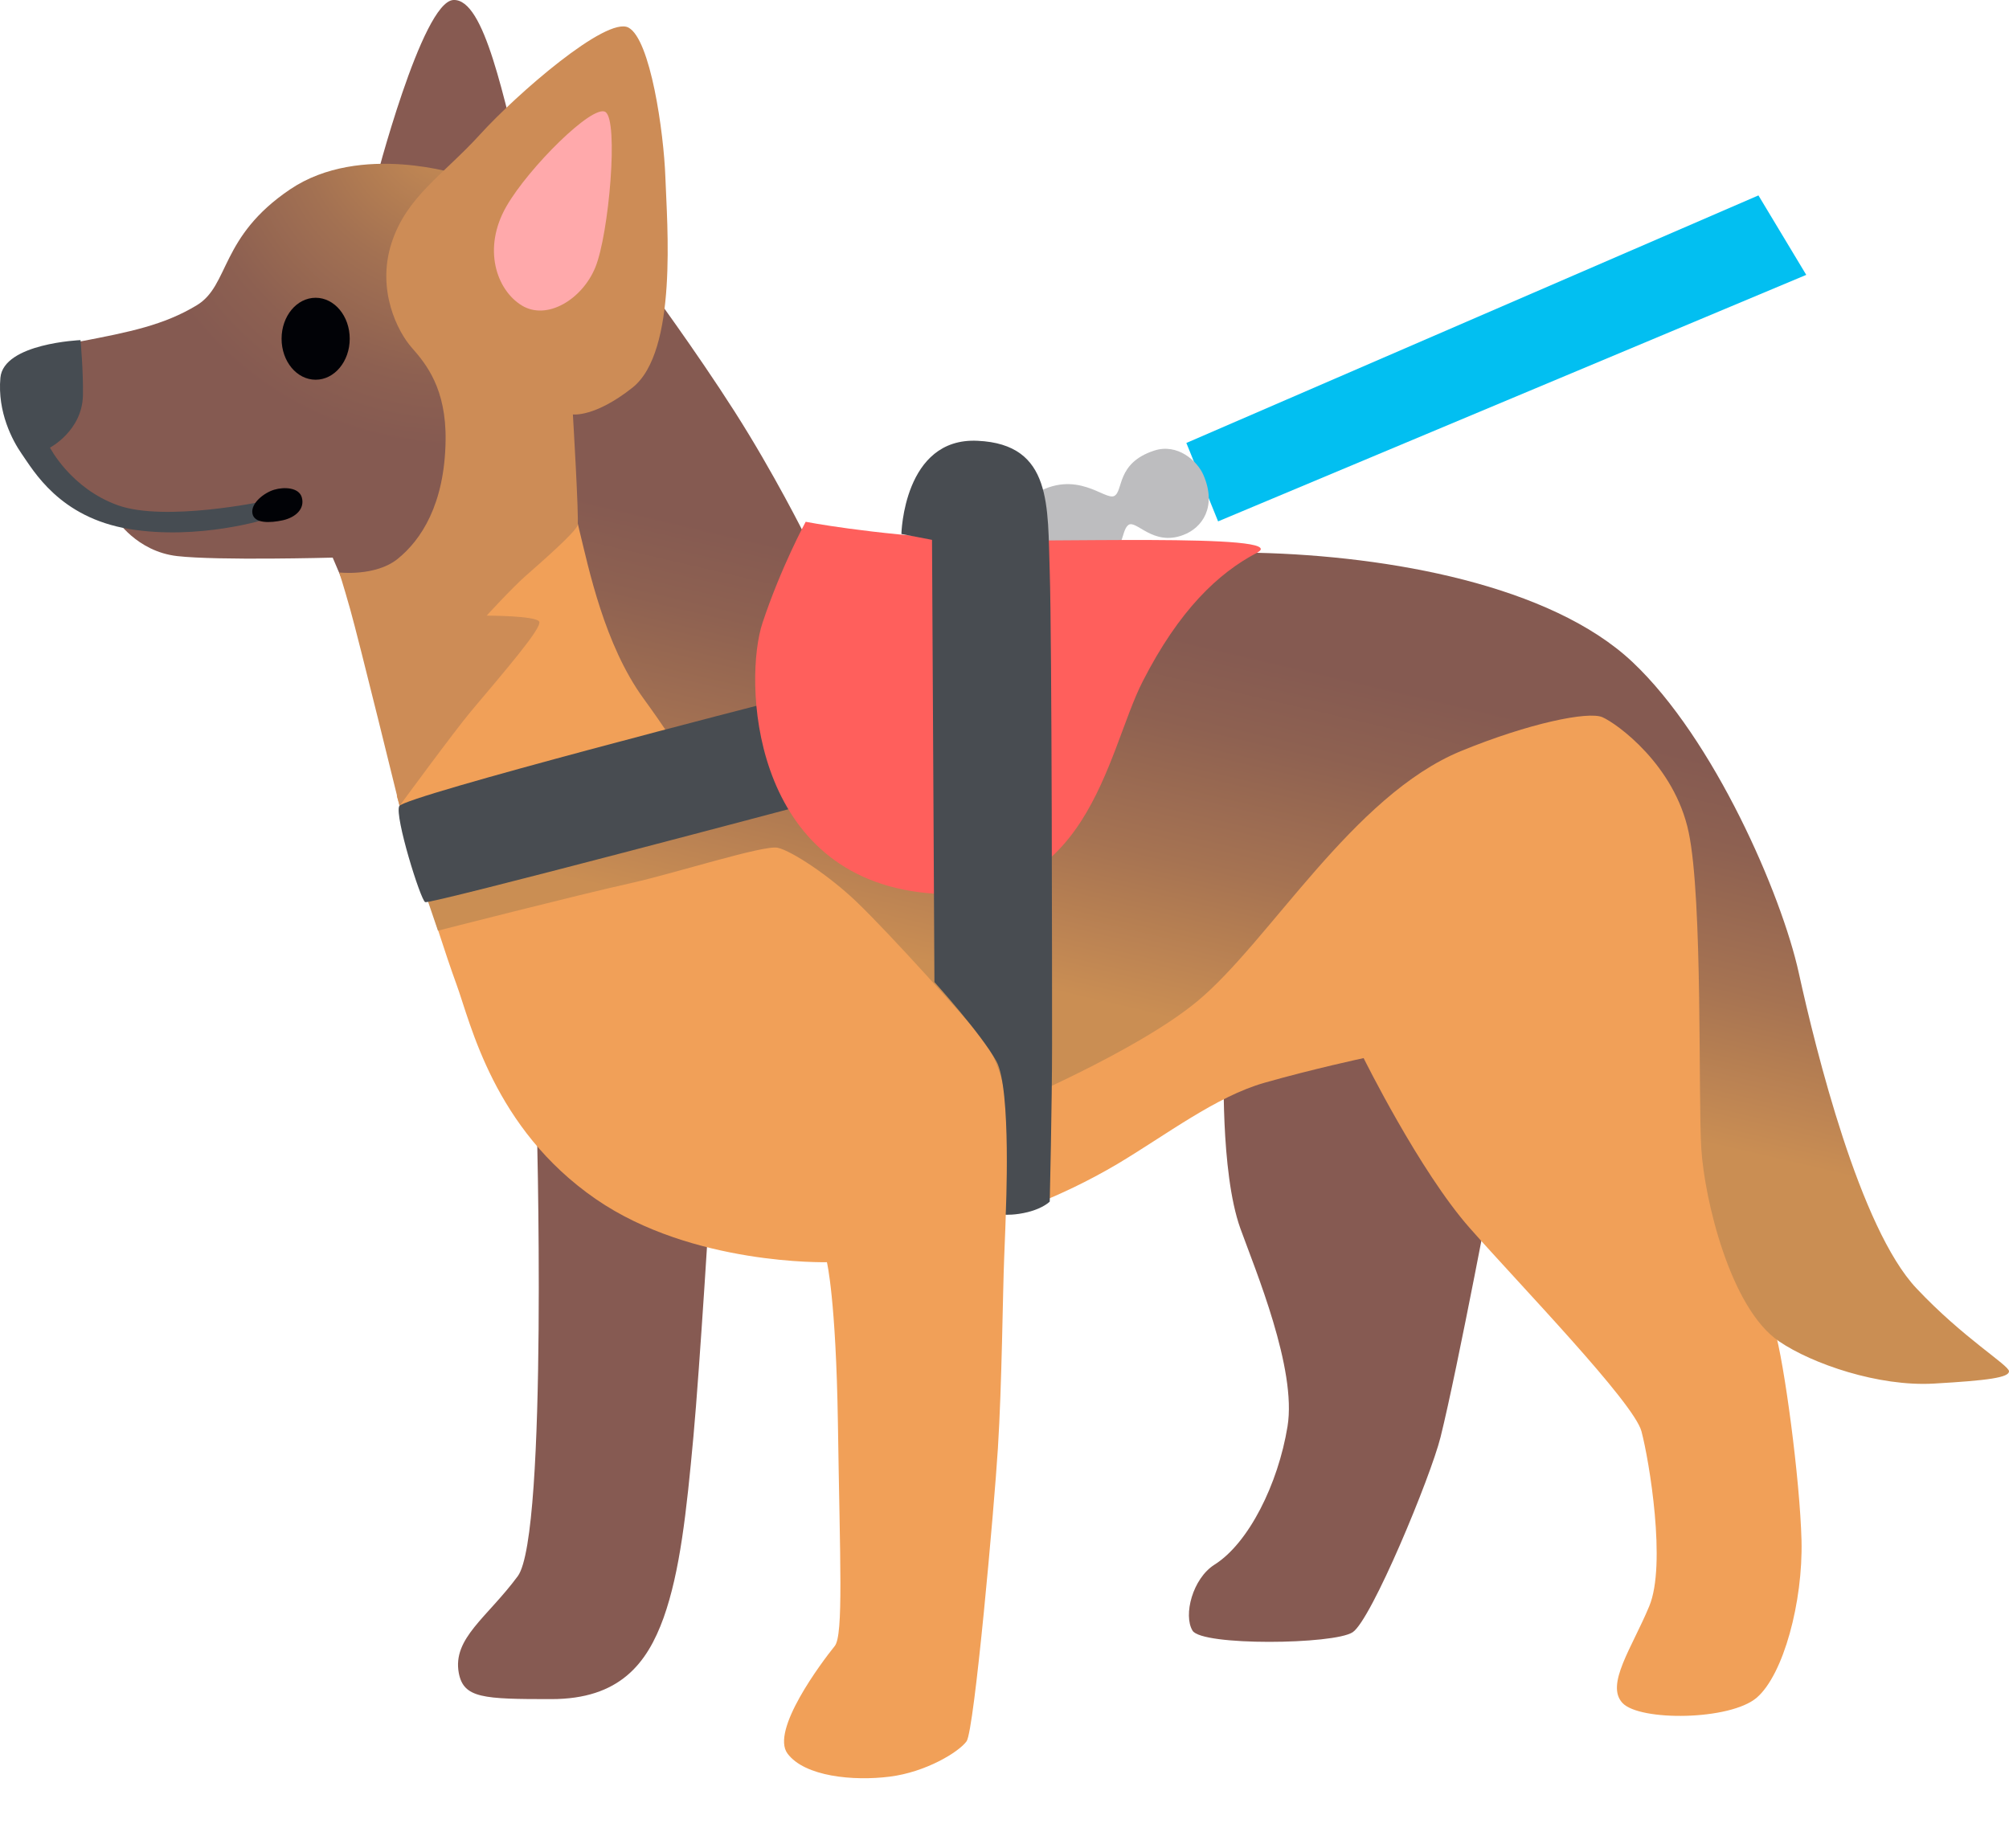 <svg width="25" height="23" viewBox="0 0 25 23" fill="none" xmlns="http://www.w3.org/2000/svg">
<path d="M6.677 13.855C6.677 13.855 6.823 19.101 6.443 19.617C6.062 20.133 5.63 20.389 5.709 20.821C5.769 21.137 6.013 21.147 6.861 21.147C7.709 21.147 8.052 20.706 8.258 20.134C8.462 19.56 8.542 18.826 8.629 17.879C8.708 17.022 8.843 14.802 8.843 14.802L6.677 13.855Z" fill="#865A52"/>
<path d="M15.231 13.196C15.231 13.196 15.181 14.581 15.435 15.289C15.623 15.81 16.139 17.038 16.022 17.753C15.905 18.471 15.538 19.206 15.114 19.473C14.84 19.646 14.723 20.103 14.84 20.295C14.957 20.487 16.598 20.468 16.832 20.315C17.066 20.162 17.803 18.38 17.926 17.887C18.14 17.028 18.61 14.524 18.61 14.524L17.869 12.097L15.231 13.196Z" fill="#865A52"/>
<path d="M8.084 5.829L5.799 6.805L4.938 9.909C4.938 9.909 5.408 11.505 5.68 12.25C5.858 12.735 6.14 14.046 7.418 14.926C8.619 15.752 10.29 15.709 10.29 15.709C10.29 15.709 10.403 16.167 10.427 17.716C10.452 19.427 10.498 20.352 10.387 20.487C10.224 20.689 9.586 21.538 9.8 21.825C10.014 22.112 10.621 22.169 11.071 22.112C11.521 22.056 11.931 21.806 12.028 21.672C12.125 21.538 12.373 18.75 12.418 18.023C12.468 17.23 12.478 16.093 12.496 15.653C12.508 15.385 12.516 15.118 12.516 15.118C12.516 15.118 13.146 14.935 13.903 14.488C14.515 14.123 15.134 13.646 15.738 13.475C16.343 13.303 16.969 13.169 16.969 13.169C16.969 13.169 17.663 14.573 18.287 15.281C18.911 15.989 20.328 17.451 20.426 17.813C20.523 18.176 20.739 19.475 20.523 19.991C20.309 20.507 19.976 20.966 20.19 21.195C20.404 21.424 21.528 21.414 21.861 21.129C22.194 20.842 22.437 19.935 22.418 19.171C22.398 18.407 22.203 16.954 22.084 16.553C21.966 16.151 21.888 14.317 21.888 14.317L21.341 10.171L20.404 8.699L16.03 8.565L9.798 8.145L8.084 5.829Z" fill="#F1A058"/>
<path d="M21.882 2.432L14.763 5.513L15.158 6.489L22.477 3.421L21.882 2.432Z" fill="#02BFF1"/>
<path d="M13.629 7.224C14 6.88 13.943 6.613 14.04 6.535C14.137 6.46 14.343 6.803 14.723 6.659C14.963 6.57 15.144 6.306 14.977 5.915C14.902 5.738 14.654 5.513 14.363 5.608C13.887 5.763 13.982 6.114 13.865 6.173C13.748 6.231 13.396 5.829 12.868 6.153C12.504 6.378 12.908 7.319 12.908 7.319L13.629 7.224Z" fill="#BDBDBF"/>
<path d="M4.665 2.294C4.665 2.294 5.25 0.02 5.642 0C6.033 -0.019 6.266 1.224 6.54 2.294C6.683 2.855 4.665 2.294 4.665 2.294Z" fill="#875A51"/>
<path d="M12.518 13.77C12.518 13.77 14.141 13.091 14.9 12.461C15.798 11.716 16.834 9.9 18.182 9.347C19.028 9 19.764 8.85 19.94 8.926C20.116 9.002 20.838 9.518 21.014 10.359C21.191 11.201 21.131 13.665 21.171 14.296C21.21 14.926 21.532 16.283 22.138 16.694C22.552 16.976 23.379 17.259 24.063 17.22C24.746 17.181 25 17.144 25 17.067C25 16.991 24.433 16.656 23.849 16.035C23.145 15.29 22.598 13.082 22.384 12.108C22.17 11.133 21.329 9.194 20.313 8.238C19.296 7.282 17.286 6.919 15.645 6.88C14.587 6.855 11.836 7.454 11.836 7.454L10.02 6.671C10.02 6.671 9.63 5.887 9.142 5.123C8.655 4.359 8.048 3.537 8.048 3.537L6.857 4.798C6.857 4.798 7.091 6.116 7.208 6.593C7.325 7.07 7.521 8.026 8.009 8.695C8.496 9.364 8.809 9.919 8.809 9.919L5.293 11.123L5.45 11.583C5.45 11.583 7.208 11.133 7.852 10.991C8.407 10.867 9.503 10.514 9.677 10.551C9.854 10.59 10.322 10.902 10.655 11.22C11.104 11.651 11.975 12.632 12.169 12.855C12.508 13.245 12.518 13.77 12.518 13.77Z" fill="url(#paint0_linear)"/>
<path d="M5.739 2.18C5.739 2.18 4.489 1.765 3.611 2.356C2.733 2.948 2.859 3.551 2.449 3.799C2.039 4.047 1.609 4.133 1.004 4.249C0.4 4.365 0.604 4.97 0.604 4.97C0.604 4.97 0.291 5.544 0.527 5.792C0.76 6.041 0.986 6.275 1.141 6.314C1.298 6.353 1.444 6.458 1.444 6.458C1.444 6.458 1.698 6.863 2.205 6.921C2.713 6.979 4.14 6.94 4.14 6.94L4.336 7.4L5.293 7.361C5.293 7.361 6.054 5.05 6.094 4.933C6.134 4.817 5.739 2.18 5.739 2.18Z" fill="url(#paint1_radial)"/>
<path d="M4.948 6.956C5.24 6.721 5.533 6.277 5.545 5.484C5.555 4.835 5.301 4.528 5.125 4.328C4.948 4.129 4.685 3.611 4.871 3.029C5.057 2.447 5.515 2.178 5.975 1.672C6.435 1.166 7.547 0.2 7.82 0.343C8.094 0.487 8.26 1.643 8.28 2.207C8.3 2.785 8.437 4.377 7.87 4.825C7.4 5.197 7.129 5.158 7.129 5.158C7.129 5.158 7.206 6.448 7.188 6.535C7.168 6.62 6.718 7.012 6.544 7.165C6.369 7.319 6.056 7.662 6.056 7.662C6.056 7.662 6.671 7.662 6.71 7.737C6.75 7.813 6.26 8.377 5.86 8.854C5.646 9.11 4.972 10.03 4.972 10.03C4.972 10.03 4.465 7.962 4.358 7.584C4.261 7.241 4.221 7.125 4.221 7.125C4.221 7.125 4.675 7.177 4.948 6.956Z" fill="#CD8C56"/>
<path d="M3.928 4.726C4.162 4.726 4.352 4.498 4.352 4.216C4.352 3.934 4.162 3.706 3.928 3.706C3.693 3.706 3.504 3.934 3.504 4.216C3.504 4.498 3.693 4.726 3.928 4.726Z" fill="#010206"/>
<path d="M0.622 5.571C0.622 5.571 1.022 5.362 1.032 4.922C1.038 4.625 1.002 4.233 1.002 4.233C1.002 4.233 0.045 4.272 0.005 4.701C-0.034 5.129 0.156 5.484 0.269 5.647C0.416 5.856 0.739 6.44 1.607 6.584C2.475 6.727 3.315 6.46 3.315 6.46L3.276 6.24C3.276 6.24 2.055 6.498 1.468 6.289C0.881 6.079 0.622 5.571 0.622 5.571Z" fill="#464C52"/>
<path d="M3.755 6.188C3.797 6.33 3.682 6.438 3.521 6.475C3.361 6.51 3.163 6.518 3.141 6.39C3.119 6.262 3.288 6.132 3.412 6.095C3.535 6.058 3.718 6.066 3.755 6.188Z" fill="#010206"/>
<path d="M7.533 1.393C7.374 1.296 6.58 2.085 6.302 2.568C6.001 3.091 6.177 3.607 6.492 3.801C6.807 3.995 7.247 3.723 7.408 3.328C7.578 2.913 7.701 1.495 7.533 1.393Z" fill="#FFA9AB"/>
<path d="M9.646 8.724C9.646 8.724 5.026 9.909 4.968 10.033C4.909 10.158 5.232 11.199 5.291 11.228C5.351 11.257 10.066 10.004 10.066 10.004L9.646 8.724Z" fill="#484C51"/>
<path d="M12.028 6.717C12.833 6.764 16.125 6.626 15.641 6.88C15.158 7.134 14.674 7.592 14.22 8.48C13.766 9.368 13.546 11.375 11.437 11.104C9.329 10.832 9.255 8.453 9.489 7.751C9.723 7.049 10.026 6.494 10.026 6.494C10.026 6.494 10.797 6.646 12.028 6.717Z" fill="#FF5F5C"/>
<path d="M12.165 5.486C13.1 5.529 13.035 6.302 13.063 7.121C13.09 7.939 13.092 12.252 13.092 12.996C13.092 13.741 13.063 14.955 13.063 14.955C13.063 14.955 12.985 15.036 12.793 15.085C12.629 15.126 12.515 15.118 12.515 15.118C12.515 15.118 12.589 13.551 12.399 13.208C12.208 12.864 11.628 12.223 11.628 12.223L11.598 6.719L11.217 6.646C11.217 6.646 11.243 5.441 12.165 5.486Z" fill="#484C51"/>
<defs>
<linearGradient id="paint0_linear" x1="14.84" y1="15.343" x2="17.065" y2="5.804" gradientUnits="userSpaceOnUse">
<stop offset="0.258" stop-color="#CA8E53"/>
<stop offset="0.456" stop-color="#A67352"/>
<stop offset="0.628" stop-color="#8E6151"/>
<stop offset="0.734" stop-color="#855A51"/>
</linearGradient>
<radialGradient id="paint1_radial" cx="0" cy="0" r="1" gradientUnits="userSpaceOnUse" gradientTransform="translate(5.666 1.519) scale(4.88 4.775)">
<stop offset="0.037" stop-color="#CA8E53"/>
<stop offset="0.067" stop-color="#C68B53"/>
<stop offset="0.4" stop-color="#A37152"/>
<stop offset="0.672" stop-color="#8D6051"/>
<stop offset="0.847" stop-color="#855A51"/>
</radialGradient>
</defs>
</svg>
